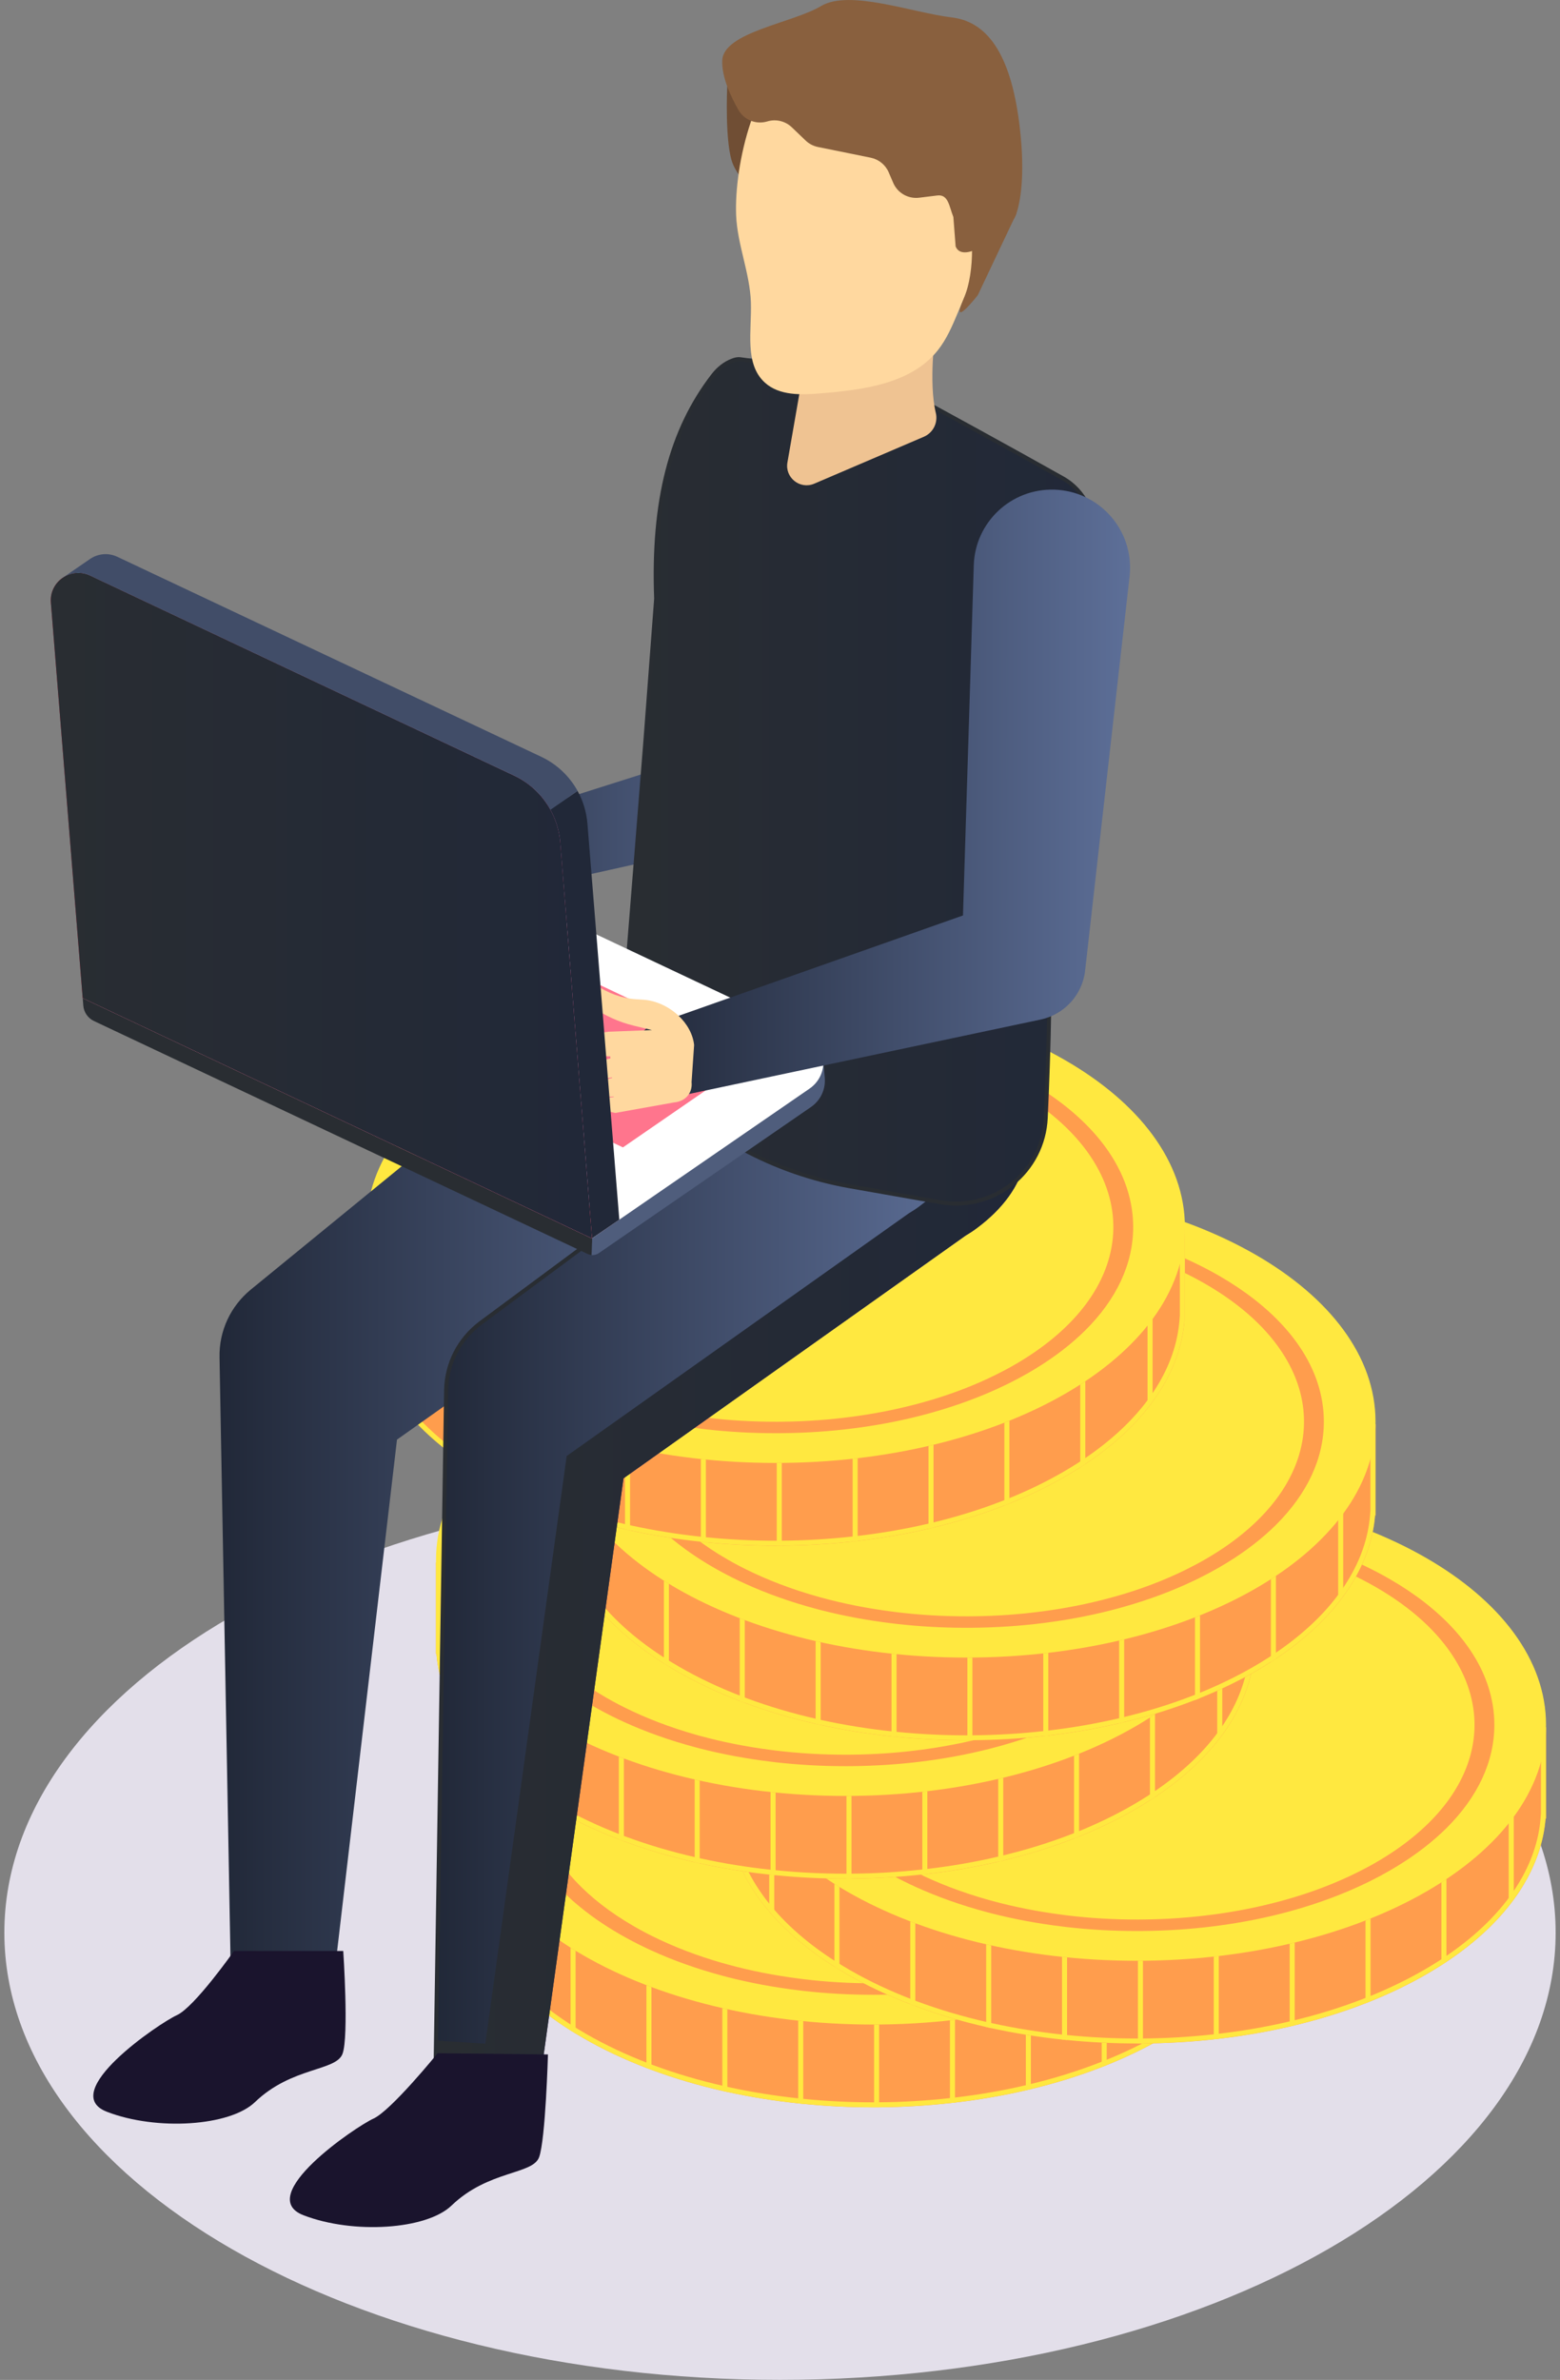 <svg width="179" height="273" viewBox="0 0 179 273" fill="none" xmlns="http://www.w3.org/2000/svg">
<rect x="0" y="0" width="179" height="273" fill="#808080" stroke="none"/>
<g clip-path="url(#clip0_2273_60204)">
<path d="M89.5 272.996C138.653 272.996 178.5 250.028 178.5 221.695C178.5 193.363 138.653 170.395 89.5 170.395C40.347 170.395 0.5 193.363 0.5 221.695C0.5 250.028 40.347 272.996 89.5 272.996Z" fill="#E3DFEA"/>
<path d="M147.125 205.458V214.659V215.934H147.076C146.862 218.587 145.97 221.229 144.404 223.763C144.223 224.06 144.027 224.356 143.828 224.65C141.934 227.405 139.227 230.017 135.7 232.366C135.511 232.494 135.32 232.618 135.124 232.742C134.563 233.103 133.979 233.456 133.373 233.806C131.37 234.959 129.232 235.985 126.992 236.891C126.8 236.966 126.608 237.042 126.416 237.117C123.826 238.128 121.104 238.97 118.288 239.646C118.096 239.695 117.904 239.74 117.712 239.785C115.066 240.398 112.344 240.864 109.581 241.187C109.389 241.21 109.197 241.236 109.005 241.251C106.32 241.548 103.599 241.706 100.877 241.729C100.685 241.729 100.493 241.732 100.301 241.732C97.579 241.736 94.857 241.608 92.169 241.338C91.977 241.323 91.785 241.3 91.593 241.281C88.834 240.992 86.112 240.552 83.465 239.973C83.273 239.932 83.081 239.891 82.889 239.846C80.077 239.207 77.352 238.402 74.758 237.436C74.566 237.365 74.37 237.293 74.182 237.218C71.629 236.241 69.209 235.106 66.957 233.806C66.649 233.629 66.347 233.448 66.05 233.268C65.854 233.152 65.662 233.031 65.474 232.915C62.044 230.75 59.33 228.344 57.342 225.796C57.139 225.54 56.951 225.289 56.766 225.029C54.673 222.12 53.502 219.038 53.25 215.937H53.197V205.462H55.987C56.228 205.075 56.488 204.688 56.766 204.308C56.951 204.049 57.143 203.793 57.342 203.541C58.073 202.602 58.901 201.685 59.831 200.79C60.964 199.696 62.244 198.637 63.675 197.626C64.695 196.9 65.79 196.197 66.957 195.524C85.295 184.955 115.032 184.955 133.377 195.524C134.544 196.197 135.64 196.9 136.656 197.626C138.083 198.637 139.363 199.696 140.5 200.79C141.802 202.046 142.913 203.354 143.831 204.692C144.008 204.947 144.178 205.207 144.34 205.466H147.129L147.125 205.458Z" fill="#FF9D4D"/>
<path d="M100.162 188.166C112.607 188.166 124.3 190.954 133.083 196.017C134.228 196.675 135.316 197.374 136.317 198.088C137.71 199.077 138.979 200.122 140.093 201.2C141.351 202.414 142.446 203.696 143.35 205.015C143.511 205.248 143.673 205.496 143.843 205.767L144.012 206.038H146.546V215.366H146.542L146.501 215.896C146.29 218.482 145.42 221.031 143.911 223.47C143.745 223.74 143.557 224.03 143.35 224.331C141.456 227.089 138.772 229.634 135.376 231.893C135.188 232.017 135 232.141 134.811 232.265C134.258 232.618 133.678 232.972 133.083 233.314C131.137 234.434 129.018 235.46 126.774 236.362C126.586 236.437 126.397 236.512 126.205 236.583C123.664 237.576 120.954 238.418 118.142 239.09C117.953 239.139 117.769 239.181 117.581 239.226C114.991 239.827 112.276 240.297 109.509 240.616C109.321 240.639 109.136 240.662 108.941 240.68C106.279 240.973 103.565 241.135 100.866 241.154C100.677 241.154 100.489 241.158 100.297 241.158H100.143C97.489 241.158 94.823 241.026 92.214 240.763C92.026 240.748 91.842 240.725 91.653 240.707C88.917 240.417 86.202 239.981 83.586 239.41C83.398 239.369 83.206 239.327 83.017 239.282C80.205 238.643 77.495 237.839 74.957 236.895L74.889 236.869C74.724 236.809 74.562 236.749 74.389 236.677C71.848 235.708 69.446 234.573 67.247 233.306C66.942 233.129 66.645 232.953 66.351 232.776C66.159 232.66 65.971 232.543 65.783 232.427C62.47 230.337 59.786 227.988 57.794 225.436C57.617 225.214 57.433 224.97 57.237 224.691C55.219 221.887 54.075 218.926 53.83 215.889L53.789 215.359H53.781V206.03H56.315L56.484 205.759C56.718 205.387 56.97 205.012 57.245 204.636C57.41 204.399 57.595 204.155 57.806 203.888C58.517 202.974 59.334 202.069 60.237 201.197C61.367 200.107 62.639 199.062 64.013 198.084C65.03 197.363 66.118 196.667 67.251 196.013C76.034 190.951 87.727 188.162 100.173 188.162L100.162 188.166ZM100.162 187.591C88.141 187.591 76.124 190.233 66.954 195.517C65.787 196.19 64.691 196.893 63.671 197.618C62.24 198.629 60.964 199.689 59.827 200.783C58.901 201.678 58.069 202.595 57.339 203.534C57.139 203.79 56.947 204.042 56.763 204.301C56.488 204.681 56.228 205.068 55.983 205.455H53.194V215.93H53.247C53.495 219.031 54.666 222.113 56.763 225.022C56.947 225.278 57.135 225.533 57.339 225.789C59.327 228.337 62.041 230.746 65.47 232.908C65.659 233.024 65.851 233.144 66.046 233.261C66.344 233.441 66.645 233.622 66.954 233.798C69.205 235.095 71.626 236.234 74.178 237.211C74.366 237.286 74.562 237.358 74.754 237.429C77.348 238.395 80.077 239.196 82.886 239.838C83.078 239.884 83.27 239.925 83.462 239.966C86.108 240.545 88.834 240.985 91.59 241.274C91.781 241.297 91.974 241.316 92.165 241.331C94.805 241.594 97.47 241.725 100.139 241.725C100.192 241.725 100.244 241.725 100.297 241.725C100.489 241.725 100.681 241.725 100.873 241.721C103.599 241.699 106.317 241.541 109.001 241.244C109.193 241.225 109.385 241.203 109.577 241.18C112.34 240.857 115.066 240.391 117.709 239.778C117.901 239.733 118.093 239.688 118.285 239.639C121.101 238.966 123.822 238.121 126.412 237.11C126.604 237.035 126.796 236.959 126.988 236.884C129.232 235.982 131.37 234.952 133.37 233.798C133.972 233.449 134.555 233.096 135.12 232.735C135.316 232.607 135.508 232.483 135.696 232.359C139.224 230.014 141.93 227.401 143.824 224.643C144.027 224.349 144.219 224.052 144.4 223.755C145.966 221.222 146.854 218.58 147.073 215.926H147.122V214.656V205.451H144.332C144.17 205.192 144.001 204.936 143.824 204.677C142.909 203.339 141.795 202.035 140.492 200.776C139.359 199.678 138.075 198.622 136.649 197.611C135.628 196.885 134.537 196.183 133.37 195.51C124.199 190.225 112.178 187.583 100.158 187.583L100.162 187.591Z" fill="#FFE840"/>
<path d="M100.161 232.238C126.099 232.238 147.125 220.119 147.125 205.169C147.125 190.219 126.099 178.1 100.161 178.1C74.224 178.1 53.197 190.219 53.197 205.169C53.197 220.119 74.224 232.238 100.161 232.238Z" fill="#FFE840"/>
<path d="M140.496 200.783C138.994 196.137 135.105 191.86 129.179 188.444C121.428 183.975 111.124 181.517 100.165 181.517C89.206 181.517 78.899 183.975 71.151 188.444C65.226 191.856 61.333 196.134 59.831 200.783C59.368 202.215 59.131 203.681 59.131 205.169C59.131 209.717 61.34 214.07 65.474 217.817C65.662 217.99 65.85 218.159 66.05 218.324C67.529 219.595 69.235 220.79 71.151 221.895C72.122 222.455 73.135 222.985 74.178 223.477C74.37 223.567 74.562 223.658 74.754 223.744C77.28 224.898 80.006 225.864 82.885 226.634C83.078 226.687 83.269 226.74 83.462 226.789C86.063 227.454 88.785 227.965 91.589 228.303C91.781 228.33 91.973 228.352 92.165 228.375C94.77 228.672 97.447 228.822 100.165 228.822H100.301C100.493 228.822 100.685 228.822 100.877 228.818C103.644 228.792 106.362 228.611 109.005 228.277C109.197 228.254 109.389 228.228 109.581 228.202C112.393 227.826 115.115 227.277 117.712 226.567C117.908 226.514 118.1 226.462 118.288 226.405C121.18 225.586 123.905 224.564 126.416 223.353C126.608 223.263 126.804 223.169 126.992 223.071C127.741 222.699 128.472 222.308 129.179 221.899C131.472 220.576 133.46 219.125 135.124 217.573C135.32 217.388 135.512 217.204 135.7 217.02C139.284 213.457 141.196 209.398 141.196 205.173C141.196 203.685 140.959 202.219 140.496 200.787V200.783ZM135.696 214.115C135.512 214.359 135.32 214.603 135.12 214.844C133.275 217.061 130.761 219.14 127.579 220.974C127.384 221.087 127.188 221.196 126.988 221.309C126.8 221.414 126.608 221.519 126.412 221.617C123.909 222.947 121.176 224.052 118.284 224.932C118.096 224.988 117.901 225.048 117.709 225.101C115.096 225.864 112.37 226.447 109.577 226.845C109.389 226.875 109.197 226.901 109.001 226.924C106.328 227.285 103.602 227.476 100.873 227.503C100.681 227.503 100.489 227.506 100.297 227.506C97.571 227.51 94.842 227.356 92.165 227.029C91.973 227.007 91.778 226.98 91.589 226.954C88.804 226.593 86.074 226.056 83.462 225.338C83.269 225.285 83.074 225.233 82.885 225.176C80.006 224.353 77.272 223.308 74.754 222.049C74.558 221.951 74.366 221.854 74.178 221.756C73.692 221.504 73.214 221.241 72.747 220.97C70.022 219.399 67.789 217.652 66.05 215.795C65.854 215.581 65.662 215.37 65.474 215.156C60.742 209.683 60.139 203.316 63.671 197.618C65.542 194.604 68.565 191.774 72.747 189.364C87.862 180.648 112.464 180.648 127.583 189.364C131.766 191.774 134.789 194.6 136.656 197.618C139.965 202.959 139.649 208.883 135.7 214.115H135.696Z" fill="#FF9D4D"/>
<path d="M101.664 201.354L106.087 203.903C105.985 203.952 105.888 204.004 105.793 204.057L103.365 205.455L99.232 203.072L100.598 202.286C101.088 202.005 101.442 201.693 101.664 201.351V201.354Z" fill="#D1975D"/>
<path d="M114.889 212.1L119.421 214.712L122.132 213.153L117.588 210.533C117.626 210.506 117.671 210.484 117.708 210.454C117.908 210.33 118.1 210.202 118.284 210.074C118.928 209.619 119.482 209.15 119.952 208.657C120.698 207.879 121.179 207.09 121.39 206.297C121.605 205.504 121.511 204.73 121.108 203.97C120.705 203.211 119.933 202.504 118.796 201.85C118.627 201.753 118.454 201.659 118.284 201.569C118.096 201.467 117.904 201.377 117.708 201.287C116.244 200.61 114.689 200.208 113.033 200.076C111.869 199.986 110.717 200.02 109.577 200.178C109.385 200.204 109.193 200.234 109.001 200.268C108.304 200.392 107.615 200.558 106.926 200.776C107.634 199.727 107.74 198.682 107.25 197.641C106.757 196.6 105.854 195.701 104.54 194.942C103.704 194.461 102.733 194.07 101.618 193.762C100.508 193.458 99.363 193.273 98.189 193.206C97.014 193.142 95.847 193.206 94.684 193.413C93.52 193.615 92.474 193.988 91.537 194.529L90.682 195.021L86.315 192.503L83.604 194.063L87.968 196.577L84.674 198.479L80.307 195.961L77.596 197.521L81.959 200.035L77.126 202.824L82.878 206.143L83.454 206.474L91.582 211.16L92.158 211.495L100.289 216.182L100.865 216.516L104.043 218.347L108.88 215.558L113.413 218.17L116.123 216.61L111.591 213.998L114.885 212.1H114.889ZM105.79 204.057C105.887 204 105.985 203.948 106.083 203.903C106.46 203.722 106.877 203.587 107.322 203.501C107.864 203.395 108.421 203.358 108.997 203.376C109.027 203.376 109.057 203.376 109.087 203.376C109.249 203.384 109.411 203.399 109.573 203.414C110.017 203.463 110.465 203.542 110.906 203.662C111.508 203.824 112.058 204.042 112.536 204.316C113.018 204.594 113.383 204.906 113.635 205.256C113.887 205.605 114.019 205.962 114.03 206.319C114.042 206.677 113.929 207.026 113.692 207.368C113.545 207.575 113.353 207.77 113.116 207.954C112.999 208.045 112.867 208.135 112.728 208.221C112.69 208.244 112.652 208.27 112.611 208.293L110.522 209.495L110.446 209.537L109.569 210.044L108.993 210.375L107.152 211.439L104.837 212.773L97.748 208.687L98.505 208.251L100.063 207.353L100.293 207.222L100.869 206.891L103.361 205.455L105.79 204.053V204.057ZM91.585 199.656L92.162 199.321L92.44 199.159L94.032 198.242C94.123 198.19 94.225 198.148 94.322 198.103C94.646 197.945 94.989 197.81 95.361 197.724C95.877 197.6 96.438 197.547 97.044 197.554C98.192 197.577 99.273 197.87 100.289 198.441C100.312 198.453 100.338 198.472 100.365 198.483C100.549 198.588 100.715 198.697 100.865 198.806C101.592 199.325 101.946 199.877 101.938 200.46C101.935 200.776 101.84 201.072 101.66 201.351C101.483 201.625 101.215 201.881 100.865 202.114C100.779 202.17 100.688 202.23 100.591 202.283L100.289 202.456L99.224 203.068L95.93 204.97L95.03 205.489L93.615 206.304L92.828 205.853L91.951 205.346L91.582 205.132L89.921 204.177L86.827 202.395L87.685 201.899L89.138 201.061L91.578 199.656H91.585Z" fill="#FF9D4D"/>
<path d="M58.566 217.486V226.973C58.363 226.717 58.175 226.466 57.99 226.206V216.716C58.175 216.971 58.367 217.231 58.566 217.483V217.486Z" fill="#FFE840"/>
<path d="M66.046 223.774V233.264C65.85 233.148 65.658 233.028 65.47 232.911V223.417C65.658 223.537 65.85 223.654 66.046 223.774Z" fill="#FFE840"/>
<path d="M74.75 227.939V237.433C74.558 237.362 74.362 237.29 74.174 237.215V227.725C74.362 227.8 74.558 227.871 74.75 227.939Z" fill="#FFE840"/>
<path d="M83.458 230.479V239.97C83.266 239.928 83.074 239.887 82.882 239.842V230.348C83.074 230.393 83.266 230.438 83.458 230.479Z" fill="#FFE840"/>
<path d="M92.165 231.843V241.334C91.973 241.319 91.781 241.296 91.589 241.277V231.787C91.781 231.81 91.973 231.828 92.165 231.843Z" fill="#FFE840"/>
<path d="M100.873 232.234V241.725C100.681 241.725 100.489 241.729 100.297 241.729V232.238C100.489 232.238 100.681 232.238 100.873 232.234Z" fill="#FFE840"/>
<path d="M109.577 231.693V241.184C109.385 241.206 109.193 241.233 109.001 241.248V231.757C109.193 231.738 109.385 231.716 109.577 231.693Z" fill="#FFE840"/>
<path d="M118.284 230.152V239.643C118.092 239.692 117.9 239.737 117.708 239.782V230.288C117.9 230.243 118.092 230.197 118.284 230.152Z" fill="#FFE840"/>
<path d="M126.988 227.397V236.888C126.796 236.963 126.604 237.038 126.412 237.113V227.619C126.604 227.548 126.796 227.473 126.988 227.397Z" fill="#FFE840"/>
<path d="M135.696 222.872V232.362C135.508 232.49 135.316 232.614 135.12 232.738V223.244C135.316 223.12 135.508 222.996 135.696 222.868V222.872Z" fill="#FFE840"/>
<path d="M143.417 215.224V224.714C143.236 225.011 143.041 225.308 142.837 225.601V216.111C143.041 215.817 143.233 215.521 143.417 215.224Z" fill="#FFE840"/>
<path d="M177.397 198.141V207.342V208.616H177.348C177.133 211.27 176.241 213.912 174.675 216.445C174.494 216.742 174.299 217.039 174.099 217.332C172.205 220.087 169.499 222.699 165.971 225.049C165.783 225.176 165.591 225.3 165.395 225.424C164.834 225.785 164.251 226.138 163.645 226.488C161.642 227.642 159.504 228.668 157.264 229.574C157.072 229.649 156.88 229.724 156.688 229.799C154.098 230.81 151.376 231.652 148.56 232.329C148.368 232.378 148.176 232.423 147.984 232.468C145.337 233.081 142.615 233.547 139.852 233.87C139.66 233.892 139.468 233.919 139.276 233.934C136.592 234.231 133.87 234.389 131.148 234.411C130.956 234.411 130.764 234.415 130.572 234.415C127.85 234.419 125.129 234.291 122.441 234.02C122.249 234.005 122.057 233.983 121.865 233.964C119.105 233.674 116.383 233.235 113.737 232.656C113.545 232.615 113.353 232.573 113.161 232.528C110.349 231.889 107.623 231.085 105.029 230.119C104.837 230.047 104.641 229.976 104.453 229.901C101.901 228.924 99.48 227.789 97.229 226.488C96.92 226.311 96.619 226.131 96.322 225.951C96.126 225.834 95.934 225.714 95.746 225.597C92.316 223.432 89.602 221.027 87.614 218.479C87.411 218.223 87.222 217.971 87.038 217.712C84.945 214.803 83.774 211.721 83.522 208.62H83.469V198.145H86.259C86.499 197.758 86.759 197.37 87.038 196.991C87.222 196.731 87.414 196.476 87.614 196.224C88.344 195.284 89.172 194.367 90.102 193.473C91.236 192.379 92.515 191.319 93.946 190.308C94.966 189.583 96.062 188.88 97.229 188.207C115.566 177.634 145.303 177.634 163.648 188.207C164.815 188.88 165.911 189.583 166.927 190.308C168.354 191.319 169.634 192.375 170.771 193.473C172.074 194.728 173.184 196.036 174.103 197.374C174.28 197.63 174.449 197.889 174.611 198.148H177.401L177.397 198.141Z" fill="#FF9D4D"/>
<path d="M130.433 180.847C142.879 180.847 154.572 183.636 163.355 188.699C164.499 189.357 165.587 190.056 166.589 190.77C167.982 191.758 169.25 192.803 170.365 193.882C171.622 195.096 172.718 196.378 173.621 197.697C173.783 197.93 173.945 198.178 174.114 198.449L174.284 198.719H176.817V208.048H176.813L176.772 208.578C176.561 211.164 175.692 213.712 174.182 216.151C174.016 216.422 173.828 216.712 173.621 217.012C171.727 219.771 169.043 222.316 165.648 224.574C165.459 224.698 165.271 224.823 165.083 224.947C164.529 225.3 163.95 225.653 163.355 225.995C161.409 227.115 159.289 228.141 157.045 229.043C156.857 229.119 156.669 229.194 156.477 229.265C153.936 230.257 151.225 231.099 148.413 231.772C148.225 231.821 148.04 231.862 147.852 231.907C145.262 232.509 142.548 232.979 139.781 233.298C139.592 233.321 139.408 233.343 139.212 233.362C136.551 233.655 133.836 233.817 131.137 233.836C130.949 233.836 130.761 233.839 130.569 233.839H130.414C127.76 233.839 125.095 233.708 122.486 233.445C122.298 233.43 122.113 233.407 121.925 233.388C119.188 233.099 116.474 232.663 113.857 232.092C113.669 232.05 113.477 232.009 113.289 231.964C110.477 231.325 107.766 230.52 105.229 229.577L105.161 229.551C104.995 229.491 104.833 229.431 104.66 229.359C102.119 228.389 99.717 227.254 97.519 225.988C97.214 225.811 96.916 225.634 96.623 225.458C96.431 225.341 96.243 225.225 96.054 225.108C92.741 223.018 90.057 220.669 88.066 218.117C87.889 217.895 87.704 217.651 87.509 217.373C85.491 214.569 84.346 211.607 84.102 208.57L84.06 208.04H84.053V198.712H86.586L86.756 198.441C86.989 198.069 87.241 197.693 87.516 197.317C87.682 197.08 87.866 196.836 88.077 196.569C88.788 195.656 89.606 194.75 90.509 193.878C91.638 192.788 92.911 191.743 94.285 190.766C95.301 190.044 96.389 189.349 97.522 188.695C106.305 183.632 117.998 180.843 130.444 180.843L130.433 180.847ZM130.433 180.272C118.413 180.272 106.396 182.914 97.225 188.199C96.058 188.872 94.963 189.575 93.942 190.3C92.512 191.311 91.236 192.371 90.099 193.465C89.172 194.359 88.341 195.276 87.61 196.216C87.411 196.472 87.219 196.723 87.034 196.983C86.759 197.362 86.5 197.75 86.255 198.137H83.465V208.612H83.518C83.766 211.713 84.937 214.795 87.034 217.704C87.219 217.959 87.407 218.215 87.61 218.471C89.598 221.019 92.312 223.428 95.742 225.589C95.93 225.706 96.122 225.826 96.318 225.943C96.615 226.123 96.916 226.303 97.225 226.48C99.476 227.777 101.897 228.916 104.449 229.893C104.638 229.968 104.833 230.039 105.025 230.111C107.619 231.077 110.349 231.877 113.157 232.52C113.349 232.565 113.541 232.606 113.733 232.648C116.38 233.227 119.105 233.666 121.861 233.956C122.053 233.978 122.245 233.997 122.437 234.012C125.076 234.275 127.741 234.407 130.41 234.407C130.463 234.407 130.516 234.407 130.569 234.407C130.761 234.407 130.953 234.407 131.145 234.403C133.87 234.381 136.588 234.223 139.272 233.926C139.464 233.907 139.656 233.884 139.848 233.862C142.612 233.539 145.337 233.073 147.98 232.46C148.172 232.415 148.364 232.37 148.556 232.321C151.372 231.648 154.094 230.802 156.684 229.791C156.876 229.716 157.068 229.641 157.26 229.566C159.504 228.664 161.642 227.634 163.641 226.48C164.243 226.13 164.827 225.777 165.392 225.416C165.587 225.292 165.779 225.165 165.968 225.04C169.495 222.695 172.202 220.083 174.095 217.324C174.299 217.031 174.491 216.734 174.671 216.437C176.238 213.904 177.126 211.262 177.344 208.608H177.393V207.338V198.133H174.604C174.442 197.874 174.272 197.618 174.095 197.359C173.181 196.021 172.066 194.716 170.764 193.457C169.631 192.36 168.347 191.304 166.92 190.293C165.9 189.567 164.808 188.864 163.641 188.191C154.47 182.907 142.45 180.265 130.429 180.265L130.433 180.272Z" fill="#FFE840"/>
<path d="M130.433 224.921C156.37 224.921 177.397 212.801 177.397 197.851C177.397 182.902 156.37 170.782 130.433 170.782C104.495 170.782 83.469 182.902 83.469 197.851C83.469 212.801 104.495 224.921 130.433 224.921Z" fill="#FFE840"/>
<path d="M170.767 193.469C169.265 188.823 165.376 184.546 159.451 181.129C151.699 176.66 141.396 174.202 130.437 174.202C119.478 174.202 109.17 176.66 101.423 181.129C95.497 184.542 91.604 188.819 90.102 193.469C89.639 194.901 89.402 196.366 89.402 197.855C89.402 202.403 91.612 206.755 95.746 210.502C95.934 210.675 96.122 210.844 96.322 211.01C97.801 212.28 99.506 213.475 101.423 214.58C102.394 215.14 103.407 215.67 104.449 216.163C104.641 216.253 104.833 216.343 105.025 216.43C107.551 217.584 110.277 218.55 113.157 219.32C113.349 219.373 113.541 219.425 113.733 219.474C116.334 220.139 119.056 220.651 121.861 220.989C122.053 221.015 122.245 221.038 122.437 221.06C125.042 221.357 127.719 221.508 130.437 221.508H130.572C130.764 221.508 130.956 221.508 131.148 221.504C133.915 221.477 136.633 221.297 139.276 220.963C139.468 220.94 139.66 220.914 139.852 220.887C142.664 220.511 145.386 219.963 147.984 219.252C148.18 219.2 148.372 219.147 148.56 219.091C151.447 218.271 154.177 217.249 156.688 216.039C156.88 215.949 157.075 215.855 157.264 215.757C158.013 215.385 158.743 214.994 159.451 214.584C161.744 213.261 163.731 211.81 165.395 210.258C165.591 210.074 165.783 209.89 165.971 209.706C169.555 206.142 171.468 202.083 171.468 197.859C171.468 196.37 171.23 194.904 170.767 193.472V193.469ZM165.967 206.8C165.783 207.045 165.591 207.289 165.391 207.529C163.547 209.747 161.032 211.825 157.851 213.66C157.655 213.772 157.459 213.881 157.26 213.994C157.072 214.099 156.88 214.205 156.684 214.302C154.18 215.633 151.447 216.738 148.556 217.617C148.368 217.674 148.172 217.734 147.98 217.787C145.367 218.55 142.642 219.132 139.848 219.531C139.66 219.561 139.468 219.587 139.272 219.609C136.599 219.97 133.874 220.162 131.144 220.188C130.952 220.188 130.761 220.192 130.569 220.192C127.843 220.196 125.114 220.042 122.437 219.715C122.245 219.692 122.049 219.666 121.861 219.639C119.075 219.279 116.346 218.741 113.733 218.023C113.541 217.971 113.345 217.918 113.157 217.862C110.277 217.039 107.544 215.994 105.025 214.735C104.83 214.637 104.638 214.539 104.449 214.441C103.964 214.19 103.486 213.926 103.019 213.656C100.293 212.085 98.061 210.337 96.322 208.48C96.126 208.266 95.934 208.056 95.746 207.841C91.013 202.369 90.411 196.002 93.942 190.304C95.813 187.289 98.836 184.459 103.019 182.05C118.134 173.334 142.736 173.334 157.855 182.05C162.037 184.459 165.06 187.286 166.927 190.304C170.237 195.645 169.92 201.568 165.971 206.8H165.967Z" fill="#FF9D4D"/>
<path d="M131.939 194.036L136.362 196.584C136.261 196.633 136.163 196.686 136.069 196.738L133.64 198.137L129.507 195.754L130.873 194.968C131.363 194.686 131.717 194.374 131.939 194.032V194.036Z" fill="#D1975D"/>
<path d="M88.838 210.168V219.655C88.634 219.399 88.446 219.147 88.261 218.888V209.397C88.446 209.653 88.638 209.912 88.838 210.164V210.168Z" fill="#FFE840"/>
<path d="M96.322 216.456V225.946C96.126 225.83 95.934 225.709 95.746 225.593V216.099C95.934 216.219 96.126 216.335 96.322 216.456Z" fill="#FFE840"/>
<path d="M105.025 220.62V230.115C104.833 230.043 104.638 229.972 104.449 229.897V220.406C104.638 220.481 104.833 220.553 105.025 220.62Z" fill="#FFE840"/>
<path d="M113.733 223.162V232.652C113.541 232.611 113.349 232.57 113.157 232.524V223.03C113.349 223.075 113.541 223.12 113.733 223.162Z" fill="#FFE840"/>
<path d="M122.437 224.526V234.017C122.245 234.001 122.053 233.979 121.861 233.96V224.47C122.053 224.492 122.245 224.511 122.437 224.526Z" fill="#FFE840"/>
<path d="M131.145 224.917V234.407C130.953 234.407 130.761 234.411 130.569 234.411V224.921C130.761 224.921 130.953 224.921 131.145 224.917Z" fill="#FFE840"/>
<path d="M139.848 224.375V233.865C139.656 233.888 139.464 233.914 139.272 233.929V224.439C139.464 224.42 139.656 224.398 139.848 224.375Z" fill="#FFE840"/>
<path d="M148.556 222.834V232.324C148.364 232.373 148.172 232.418 147.98 232.463V222.969C148.172 222.924 148.364 222.879 148.556 222.834Z" fill="#FFE840"/>
<path d="M157.26 220.079V229.569C157.068 229.645 156.876 229.72 156.684 229.795V220.301C156.876 220.229 157.068 220.154 157.26 220.079Z" fill="#FFE840"/>
<path d="M165.968 215.554V225.044C165.779 225.172 165.587 225.296 165.392 225.42V215.926C165.587 215.802 165.779 215.678 165.968 215.55V215.554Z" fill="#FFE840"/>
<path d="M173.693 207.905V217.396C173.512 217.693 173.316 217.99 173.113 218.283V208.792C173.316 208.499 173.508 208.202 173.693 207.905Z" fill="#FFE840"/>
<path d="M143.956 179.235V188.436V189.71H143.907C143.692 192.363 142.8 195.006 141.234 197.539C141.053 197.836 140.857 198.133 140.658 198.426C138.764 201.181 136.057 203.793 132.53 206.142C132.342 206.27 132.15 206.394 131.954 206.518C131.393 206.879 130.809 207.232 130.203 207.582C128.2 208.736 126.062 209.762 123.822 210.668C123.63 210.743 123.438 210.818 123.246 210.893C120.656 211.904 117.934 212.746 115.118 213.423C114.926 213.471 114.734 213.517 114.542 213.562C111.896 214.174 109.174 214.64 106.411 214.964C106.219 214.986 106.027 215.012 105.835 215.028C103.151 215.324 100.429 215.482 97.707 215.505C97.515 215.505 97.323 215.509 97.131 215.509C94.409 215.512 91.687 215.385 88.999 215.114C88.807 215.099 88.615 215.076 88.423 215.058C85.664 214.768 82.942 214.328 80.295 213.75C80.103 213.708 79.911 213.667 79.719 213.622C76.907 212.983 74.182 212.179 71.588 211.213C71.396 211.141 71.2 211.07 71.012 210.995C68.459 210.017 66.039 208.882 63.787 207.582C63.479 207.405 63.178 207.225 62.88 207.044C62.684 206.928 62.492 206.808 62.304 206.691C58.874 204.526 56.16 202.121 54.172 199.572C53.969 199.317 53.781 199.065 53.596 198.806C51.503 195.896 50.333 192.814 50.08 189.714H50.028V179.238H52.817C53.058 178.851 53.318 178.464 53.596 178.085C53.781 177.825 53.973 177.57 54.172 177.318C54.903 176.378 55.731 175.461 56.661 174.566C57.794 173.473 59.074 172.413 60.505 171.402C61.525 170.676 62.62 169.974 63.787 169.301C82.125 158.728 111.862 158.728 130.207 169.301C131.374 169.974 132.47 170.676 133.486 171.402C134.913 172.413 136.193 173.473 137.33 174.566C138.632 175.822 139.743 177.13 140.661 178.468C140.838 178.723 141.008 178.983 141.17 179.242H143.959L143.956 179.235Z" fill="#FF9D4D"/>
<path d="M96.992 161.942C109.438 161.942 121.131 164.731 129.913 169.794C131.058 170.451 132.146 171.15 133.147 171.865C134.54 172.853 135.809 173.898 136.923 174.977C138.181 176.191 139.276 177.472 140.18 178.792C140.342 179.025 140.503 179.273 140.673 179.543L140.842 179.814H143.376V189.143H143.372L143.331 189.673C143.12 192.259 142.25 194.807 140.741 197.246C140.575 197.517 140.387 197.806 140.18 198.107C138.286 200.866 135.602 203.41 132.206 205.669C132.018 205.793 131.83 205.917 131.641 206.041C131.088 206.395 130.508 206.748 129.913 207.09C127.967 208.21 125.848 209.236 123.604 210.138C123.416 210.213 123.227 210.288 123.035 210.36C120.494 211.352 117.784 212.194 114.972 212.867C114.783 212.916 114.599 212.957 114.411 213.002C111.821 213.604 109.106 214.073 106.339 214.393C106.151 214.415 105.967 214.438 105.771 214.457C103.109 214.75 100.395 214.911 97.696 214.93C97.507 214.93 97.319 214.934 97.127 214.934H96.973C94.319 214.934 91.653 214.802 89.044 214.539C88.856 214.524 88.672 214.502 88.484 214.483C85.747 214.194 83.032 213.758 80.416 213.186C80.228 213.145 80.036 213.104 79.847 213.059C77.035 212.42 74.325 211.615 71.787 210.672L71.72 210.646C71.554 210.585 71.392 210.525 71.219 210.454C68.678 209.484 66.276 208.349 64.077 207.082C63.772 206.906 63.475 206.729 63.181 206.552C62.989 206.436 62.801 206.319 62.613 206.203C59.3 204.113 56.616 201.764 54.624 199.212C54.447 198.99 54.263 198.746 54.067 198.468C52.049 195.664 50.905 192.702 50.66 189.665L50.619 189.135H50.611V179.806H53.145L53.314 179.536C53.548 179.164 53.8 178.788 54.075 178.412C54.24 178.175 54.425 177.931 54.636 177.664C55.347 176.751 56.164 175.845 57.068 174.973C58.197 173.883 59.469 172.838 60.843 171.861C61.86 171.139 62.948 170.444 64.081 169.79C72.864 164.727 84.557 161.938 97.003 161.938L96.992 161.942ZM96.992 161.367C84.971 161.367 72.954 164.009 63.784 169.294C62.617 169.967 61.521 170.669 60.501 171.395C59.07 172.406 57.794 173.466 56.657 174.559C55.731 175.454 54.899 176.371 54.169 177.311C53.969 177.566 53.777 177.818 53.593 178.077C53.318 178.457 53.058 178.844 52.813 179.231H50.024V189.707H50.077C50.325 192.807 51.496 195.889 53.593 198.798C53.777 199.054 53.965 199.31 54.169 199.565C56.157 202.114 58.871 204.523 62.3 206.684C62.489 206.8 62.681 206.921 62.876 207.037C63.174 207.218 63.475 207.398 63.784 207.575C66.035 208.871 68.456 210.01 71.008 210.988C71.196 211.063 71.392 211.134 71.584 211.206C74.178 212.171 76.907 212.972 79.716 213.615C79.908 213.66 80.1 213.701 80.292 213.743C82.938 214.321 85.664 214.761 88.419 215.051C88.612 215.073 88.803 215.092 88.996 215.107C91.635 215.37 94.3 215.502 96.969 215.502C97.022 215.502 97.075 215.502 97.127 215.502C97.319 215.502 97.511 215.502 97.703 215.498C100.429 215.475 103.147 215.317 105.831 215.02C106.023 215.002 106.215 214.979 106.407 214.957C109.17 214.633 111.896 214.167 114.539 213.555C114.731 213.51 114.923 213.464 115.115 213.416C117.931 212.743 120.652 211.897 123.243 210.886C123.435 210.811 123.627 210.736 123.819 210.661C126.062 209.758 128.201 208.729 130.2 207.575C130.802 207.225 131.385 206.872 131.95 206.511C132.146 206.387 132.338 206.259 132.526 206.135C136.054 203.79 138.76 201.178 140.654 198.419C140.857 198.126 141.049 197.829 141.23 197.532C142.796 194.999 143.685 192.356 143.903 189.703H143.952V188.432V179.228H141.162C141 178.968 140.831 178.713 140.654 178.453C139.739 177.115 138.625 175.811 137.322 174.552C136.189 173.454 134.905 172.398 133.479 171.387C132.458 170.662 131.367 169.959 130.2 169.286C121.029 164.002 109.008 161.359 96.988 161.359L96.992 161.367Z" fill="#FFE840"/>
<path d="M96.992 206.014C122.929 206.014 143.956 193.895 143.956 178.945C143.956 163.995 122.929 151.876 96.992 151.876C71.054 151.876 50.028 163.995 50.028 178.945C50.028 193.895 71.054 206.014 96.992 206.014Z" fill="#FFE840"/>
<path d="M137.326 174.559C135.824 169.914 131.935 165.637 126.009 162.22C118.258 157.751 107.954 155.293 96.995 155.293C86.037 155.293 75.729 157.751 67.981 162.22C62.056 165.633 58.163 169.91 56.661 174.559C56.198 175.991 55.961 177.457 55.961 178.946C55.961 183.494 58.17 187.846 62.304 191.593C62.492 191.766 62.681 191.935 62.88 192.101C64.36 193.371 66.065 194.566 67.981 195.671C68.953 196.231 69.965 196.761 71.008 197.254C71.2 197.344 71.392 197.434 71.584 197.521C74.11 198.674 76.836 199.64 79.716 200.411C79.908 200.463 80.1 200.516 80.292 200.565C82.893 201.23 85.615 201.741 88.419 202.08C88.612 202.106 88.803 202.129 88.996 202.151C91.601 202.448 94.277 202.598 96.995 202.598H97.131C97.323 202.598 97.515 202.598 97.707 202.595C100.474 202.568 103.192 202.388 105.835 202.053C106.027 202.031 106.219 202.004 106.411 201.978C109.223 201.602 111.945 201.054 114.542 200.343C114.738 200.291 114.93 200.238 115.118 200.182C118.006 199.362 120.735 198.34 123.246 197.13C123.438 197.039 123.634 196.945 123.822 196.848C124.571 196.476 125.302 196.085 126.009 195.675C128.302 194.352 130.29 192.901 131.954 191.349C132.15 191.165 132.342 190.981 132.53 190.796C136.114 187.233 138.026 183.174 138.026 178.949C138.026 177.461 137.789 175.995 137.326 174.563V174.559ZM132.526 187.891C132.342 188.135 132.15 188.38 131.95 188.62C130.105 190.838 127.591 192.916 124.409 194.75C124.214 194.863 124.018 194.972 123.818 195.085C123.63 195.19 123.438 195.295 123.242 195.393C120.739 196.724 118.006 197.829 115.115 198.708C114.926 198.765 114.731 198.825 114.539 198.877C111.926 199.64 109.2 200.223 106.407 200.621C106.219 200.651 106.027 200.678 105.831 200.7C103.158 201.061 100.432 201.253 97.703 201.279C97.511 201.279 97.319 201.283 97.127 201.283C94.401 201.287 91.672 201.132 88.996 200.805C88.803 200.783 88.608 200.757 88.419 200.73C85.634 200.369 82.904 199.832 80.292 199.114C80.1 199.062 79.904 199.009 79.716 198.953C76.836 198.129 74.103 197.085 71.584 195.825C71.388 195.728 71.196 195.63 71.008 195.532C70.522 195.28 70.044 195.017 69.577 194.747C66.852 193.176 64.619 191.428 62.88 189.571C62.684 189.357 62.492 189.146 62.304 188.932C57.572 183.46 56.97 177.093 60.501 171.395C62.372 168.38 65.395 165.55 69.577 163.141C84.692 154.425 109.294 154.425 124.413 163.141C128.596 165.55 131.619 168.377 133.486 171.395C136.795 176.736 136.479 182.659 132.53 187.891H132.526Z" fill="#FF9D4D"/>
<path d="M98.494 175.131L102.917 177.679C102.816 177.728 102.718 177.781 102.624 177.833L100.195 179.231L96.062 176.848L97.428 176.063C97.918 175.781 98.272 175.469 98.494 175.127V175.131Z" fill="#D1975D"/>
<path d="M111.719 185.876L116.252 188.489L118.962 186.929L114.418 184.309C114.456 184.283 114.501 184.26 114.539 184.23C114.738 184.106 114.93 183.978 115.115 183.851C115.758 183.396 116.312 182.926 116.782 182.434C117.528 181.656 118.01 180.866 118.221 180.073C118.435 179.28 118.341 178.506 117.938 177.747C117.535 176.987 116.764 176.281 115.627 175.627C115.457 175.529 115.284 175.435 115.115 175.345C114.926 175.247 114.734 175.153 114.539 175.063C113.074 174.387 111.519 173.984 109.863 173.853C108.7 173.763 107.548 173.796 106.407 173.954C106.215 173.981 106.023 174.011 105.831 174.045C105.135 174.169 104.446 174.334 103.757 174.552C104.465 173.503 104.57 172.458 104.081 171.417C103.587 170.376 102.684 169.478 101.37 168.719C100.534 168.238 99.563 167.847 98.449 167.538C97.338 167.234 96.194 167.05 95.019 166.982C93.844 166.918 92.677 166.982 91.514 167.189C90.351 167.392 89.304 167.764 88.367 168.305L87.512 168.798L83.145 166.279L80.435 167.839L84.798 170.354L81.504 172.255L77.137 169.737L74.426 171.297L78.79 173.811L73.956 176.6L79.708 179.919L80.284 180.25L88.412 184.937L88.988 185.271L97.12 189.958L97.696 190.293L100.873 192.123L105.711 189.334L110.243 191.947L112.954 190.387L108.421 187.775L111.715 185.876H111.719ZM102.62 177.833C102.718 177.777 102.816 177.724 102.913 177.679C103.29 177.499 103.708 177.363 104.152 177.277C104.694 177.172 105.251 177.134 105.827 177.153C105.857 177.153 105.888 177.153 105.918 177.153C106.08 177.16 106.241 177.175 106.403 177.19C106.848 177.239 107.296 177.318 107.736 177.438C108.338 177.6 108.888 177.818 109.366 178.092C109.848 178.371 110.213 178.683 110.465 179.032C110.718 179.382 110.849 179.739 110.861 180.096C110.872 180.453 110.759 180.802 110.522 181.144C110.375 181.351 110.183 181.547 109.946 181.731C109.829 181.821 109.697 181.911 109.558 181.998C109.52 182.02 109.483 182.047 109.441 182.069L107.352 183.272L107.277 183.313L106.4 183.821L105.824 184.151L103.983 185.215L101.667 186.549L94.579 182.464L95.335 182.028L96.894 181.129L97.123 180.998L97.699 180.667L100.192 179.231L102.62 177.829V177.833ZM88.416 173.432L88.992 173.097L89.27 172.936L90.863 172.019C90.953 171.966 91.055 171.925 91.153 171.88C91.477 171.722 91.819 171.586 92.192 171.5C92.707 171.376 93.268 171.323 93.875 171.331C95.023 171.353 96.103 171.647 97.12 172.218C97.142 172.229 97.169 172.248 97.195 172.259C97.379 172.364 97.545 172.473 97.696 172.582C98.422 173.101 98.776 173.654 98.769 174.236C98.765 174.552 98.671 174.849 98.49 175.127C98.313 175.401 98.046 175.657 97.696 175.89C97.609 175.946 97.519 176.006 97.421 176.059L97.12 176.232L96.054 176.845L92.76 178.746L91.861 179.265L90.445 180.081L89.658 179.63L88.781 179.122L88.412 178.908L86.752 177.953L83.657 176.172L84.516 175.676L85.969 174.838L88.408 173.432H88.416Z" fill="#FF9D4D"/>
<path d="M55.396 191.263V200.749C55.193 200.494 55.005 200.242 54.82 199.983V190.492C55.005 190.748 55.197 191.007 55.396 191.259V191.263Z" fill="#FFE840"/>
<path d="M62.877 197.55V207.041C62.681 206.924 62.489 206.804 62.3 206.687V197.193C62.489 197.314 62.681 197.43 62.877 197.55Z" fill="#FFE840"/>
<path d="M71.584 201.715V211.209C71.392 211.138 71.196 211.067 71.008 210.991V201.501C71.196 201.576 71.392 201.648 71.584 201.715Z" fill="#FFE840"/>
<path d="M80.288 204.256V213.746C80.096 213.705 79.904 213.663 79.712 213.618V204.124C79.904 204.169 80.096 204.214 80.288 204.256Z" fill="#FFE840"/>
<path d="M88.995 205.62V215.11C88.803 215.095 88.611 215.073 88.419 215.054V205.563C88.611 205.586 88.803 205.605 88.995 205.62Z" fill="#FFE840"/>
<path d="M97.703 206.011V215.501C97.511 215.501 97.319 215.505 97.127 215.505V206.015C97.319 206.015 97.511 206.015 97.703 206.011Z" fill="#FFE840"/>
<path d="M106.407 205.47V214.96C106.215 214.983 106.023 215.009 105.831 215.024V205.534C106.023 205.515 106.215 205.492 106.407 205.47Z" fill="#FFE840"/>
<path d="M115.115 203.929V213.419C114.923 213.468 114.731 213.513 114.539 213.558V204.064C114.731 204.019 114.923 203.974 115.115 203.929Z" fill="#FFE840"/>
<path d="M123.818 201.174V210.664C123.626 210.739 123.434 210.815 123.242 210.89V201.396C123.434 201.324 123.626 201.249 123.818 201.174Z" fill="#FFE840"/>
<path d="M132.526 196.648V206.139C132.338 206.266 132.146 206.391 131.95 206.515V197.02C132.146 196.896 132.338 196.772 132.526 196.645V196.648Z" fill="#FFE840"/>
<path d="M140.247 189V198.49C140.067 198.787 139.871 199.084 139.668 199.377V189.887C139.871 189.594 140.063 189.297 140.247 189Z" fill="#FFE840"/>
<path d="M157.832 163.363V172.564V173.838H157.783C157.568 176.491 156.676 179.134 155.11 181.667C154.929 181.964 154.734 182.261 154.534 182.554C152.641 185.309 149.934 187.921 146.406 190.27C146.218 190.398 146.026 190.522 145.83 190.646C145.269 191.007 144.686 191.36 144.08 191.71C142.077 192.864 139.939 193.893 137.699 194.792C137.507 194.867 137.315 194.942 137.123 195.017C134.533 196.028 131.811 196.87 128.995 197.547C128.803 197.596 128.611 197.641 128.419 197.686C125.772 198.298 123.05 198.765 120.287 199.088C120.095 199.11 119.903 199.137 119.711 199.152C117.027 199.449 114.305 199.606 111.583 199.629C111.391 199.629 111.199 199.633 111.007 199.633C108.285 199.637 105.564 199.509 102.876 199.238C102.684 199.223 102.492 199.201 102.3 199.182C99.54 198.892 96.818 198.453 94.172 197.874C93.98 197.832 93.788 197.791 93.596 197.746C90.784 197.107 88.058 196.303 85.464 195.34C85.272 195.269 85.076 195.198 84.888 195.122C82.336 194.145 79.915 193.01 77.664 191.71C77.355 191.533 77.054 191.353 76.757 191.172C76.561 191.056 76.369 190.935 76.181 190.819C72.751 188.654 70.037 186.249 68.049 183.7C67.846 183.445 67.657 183.193 67.473 182.933C65.38 180.024 64.209 176.942 63.957 173.841H63.904V163.366H66.694C66.935 162.979 67.194 162.592 67.473 162.212C67.657 161.953 67.849 161.698 68.049 161.446C68.779 160.506 69.608 159.589 70.537 158.694C71.671 157.601 72.951 156.541 74.381 155.53C75.401 154.804 76.497 154.101 77.664 153.429C96.001 142.856 125.738 142.856 144.083 153.429C145.251 154.101 146.346 154.804 147.362 155.53C148.789 156.541 150.069 157.601 151.206 158.694C152.509 159.95 153.619 161.258 154.538 162.596C154.715 162.851 154.884 163.111 155.046 163.37H157.836L157.832 163.363Z" fill="#FF9D4D"/>
<path d="M110.868 146.069C123.314 146.069 135.007 148.858 143.79 153.921C144.934 154.578 146.022 155.277 147.024 155.992C148.417 156.98 149.685 158.025 150.8 159.104C152.057 160.318 153.153 161.599 154.056 162.919C154.218 163.152 154.38 163.4 154.549 163.67L154.719 163.941H157.252V173.27H157.249L157.207 173.8C156.996 176.386 156.127 178.934 154.617 181.373C154.451 181.644 154.263 181.933 154.056 182.234C152.163 184.993 149.478 187.537 146.083 189.796C145.894 189.92 145.706 190.044 145.518 190.168C144.965 190.522 144.385 190.875 143.79 191.217C141.844 192.337 139.724 193.363 137.48 194.265C137.292 194.34 137.104 194.415 136.912 194.487C134.371 195.479 131.66 196.321 128.848 196.994C128.66 197.043 128.475 197.084 128.287 197.129C125.697 197.73 122.983 198.2 120.216 198.52C120.027 198.542 119.843 198.565 119.647 198.584C116.986 198.877 114.271 199.038 111.572 199.057C111.384 199.057 111.196 199.061 111.004 199.061H110.849C108.195 199.061 105.53 198.929 102.921 198.666C102.736 198.651 102.548 198.633 102.36 198.61C99.623 198.321 96.909 197.885 94.292 197.313C94.104 197.272 93.912 197.231 93.724 197.185C90.912 196.547 88.201 195.742 85.664 194.799L85.596 194.772C85.43 194.712 85.269 194.652 85.095 194.581C82.554 193.611 80.152 192.476 77.954 191.209C77.649 191.033 77.352 190.856 77.058 190.676C76.866 190.559 76.678 190.443 76.489 190.326C73.177 188.236 70.492 185.887 68.501 183.335C68.324 183.113 68.139 182.869 67.944 182.591C65.926 179.787 64.781 176.825 64.537 173.788L64.495 173.258H64.488V163.93H67.021L67.191 163.659C67.424 163.287 67.676 162.911 67.947 162.535C68.113 162.298 68.297 162.054 68.508 161.787C69.22 160.874 70.037 159.968 70.94 159.096C72.07 158.006 73.342 156.961 74.716 155.984C75.733 155.262 76.821 154.567 77.954 153.913C86.737 148.85 98.43 146.061 110.876 146.061L110.868 146.069ZM110.868 145.494C98.848 145.494 86.831 148.136 77.66 153.421C76.493 154.093 75.398 154.796 74.377 155.522C72.947 156.533 71.671 157.593 70.534 158.686C69.608 159.581 68.776 160.498 68.045 161.438C67.846 161.693 67.654 161.945 67.469 162.204C67.195 162.584 66.935 162.971 66.69 163.358H63.9V173.833H63.953C64.202 176.934 65.372 180.016 67.469 182.925C67.654 183.181 67.842 183.437 68.045 183.692C70.033 186.241 72.747 188.65 76.177 190.811C76.365 190.927 76.557 191.048 76.753 191.164C77.05 191.345 77.352 191.525 77.66 191.702C79.911 192.998 82.332 194.137 84.885 195.114C85.073 195.19 85.269 195.261 85.46 195.332C88.054 196.298 90.784 197.099 93.592 197.738C93.784 197.783 93.976 197.824 94.168 197.866C96.815 198.445 99.54 198.884 102.296 199.174C102.488 199.196 102.68 199.215 102.872 199.23C105.511 199.493 108.176 199.625 110.846 199.625C110.898 199.625 110.951 199.625 111.004 199.625C111.196 199.625 111.388 199.625 111.58 199.621C114.305 199.598 117.023 199.441 119.708 199.144C119.899 199.125 120.091 199.102 120.283 199.08C123.047 198.757 125.772 198.29 128.415 197.678C128.607 197.633 128.799 197.588 128.991 197.539C131.807 196.866 134.529 196.02 137.119 195.009C137.311 194.934 137.503 194.859 137.695 194.784C139.939 193.882 142.077 192.852 144.076 191.702C144.678 191.352 145.262 190.999 145.827 190.638C146.022 190.514 146.214 190.386 146.403 190.262C149.93 187.917 152.637 185.305 154.53 182.546C154.734 182.253 154.926 181.956 155.106 181.659C156.673 179.126 157.561 176.483 157.779 173.83H157.828V172.559V163.355H155.039C154.877 163.095 154.707 162.84 154.53 162.58C153.612 161.242 152.501 159.938 151.199 158.679C150.066 157.581 148.782 156.525 147.355 155.514C146.335 154.789 145.243 154.086 144.076 153.413C134.905 148.129 122.885 145.486 110.864 145.486L110.868 145.494Z" fill="#FFE840"/>
<path d="M110.868 190.142C136.805 190.142 157.832 178.023 157.832 163.073C157.832 148.123 136.805 136.004 110.868 136.004C84.93 136.004 63.904 148.123 63.904 163.073C63.904 178.023 84.93 190.142 110.868 190.142Z" fill="#FFE840"/>
<path d="M151.202 158.686C149.7 154.041 145.811 149.764 139.886 146.347C132.135 141.878 121.831 139.42 110.872 139.42C99.913 139.42 89.605 141.878 81.858 146.347C75.932 149.76 72.04 154.037 70.537 158.686C70.074 160.118 69.837 161.584 69.837 163.073C69.837 167.62 72.047 171.973 76.181 175.72C76.369 175.893 76.557 176.062 76.757 176.228C78.236 177.498 79.942 178.693 81.858 179.798C82.829 180.358 83.842 180.888 84.884 181.381C85.076 181.471 85.268 181.561 85.46 181.647C87.987 182.801 90.712 183.767 93.592 184.538C93.784 184.59 93.976 184.643 94.168 184.692C96.769 185.357 99.491 185.868 102.296 186.207C102.488 186.233 102.68 186.255 102.872 186.278C105.477 186.575 108.154 186.725 110.872 186.725H111.007C111.199 186.725 111.391 186.725 111.583 186.722C114.35 186.695 117.068 186.515 119.711 186.18C119.903 186.158 120.095 186.131 120.287 186.105C123.099 185.729 125.821 185.181 128.419 184.47C128.615 184.418 128.807 184.365 128.995 184.309C131.882 183.489 134.612 182.467 137.123 181.257C137.315 181.166 137.51 181.072 137.699 180.975C138.448 180.603 139.178 180.212 139.886 179.802C142.179 178.479 144.166 177.028 145.83 175.476C146.026 175.292 146.218 175.108 146.406 174.923C149.99 171.36 151.903 167.301 151.903 163.076C151.903 161.588 151.666 160.122 151.202 158.69V158.686ZM146.403 172.018C146.218 172.262 146.026 172.507 145.827 172.747C143.982 174.965 141.467 177.043 138.286 178.877C138.09 178.99 137.894 179.099 137.695 179.212C137.507 179.317 137.315 179.422 137.119 179.52C134.615 180.851 131.882 181.956 128.991 182.835C128.803 182.892 128.607 182.952 128.415 183.004C125.802 183.767 123.077 184.35 120.283 184.748C120.095 184.778 119.903 184.805 119.707 184.827C117.035 185.188 114.309 185.38 111.58 185.406C111.388 185.406 111.196 185.41 111.004 185.41C108.278 185.414 105.549 185.259 102.872 184.932C102.68 184.91 102.484 184.884 102.296 184.857C99.51 184.496 96.781 183.959 94.168 183.241C93.976 183.188 93.78 183.136 93.592 183.079C90.712 182.256 87.979 181.211 85.46 179.952C85.265 179.855 85.073 179.757 84.884 179.659C84.399 179.407 83.921 179.144 83.454 178.874C80.728 177.303 78.496 175.555 76.757 173.698C76.561 173.484 76.369 173.273 76.181 173.059C71.448 167.587 70.846 161.22 74.377 155.522C76.248 152.507 79.271 149.677 83.454 147.268C98.569 138.552 123.171 138.552 138.29 147.268C142.472 149.677 145.495 152.504 147.363 155.522C150.672 160.863 150.355 166.786 146.406 172.018H146.403Z" fill="#FF9D4D"/>
<path d="M112.37 159.258L116.794 161.806C116.692 161.855 116.594 161.907 116.5 161.96L114.072 163.358L109.938 160.975L111.305 160.19C111.794 159.908 112.148 159.596 112.37 159.254V159.258Z" fill="#D1975D"/>
<path d="M69.272 175.386V184.872C69.069 184.617 68.881 184.365 68.697 184.106V174.615C68.881 174.871 69.073 175.13 69.272 175.382V175.386Z" fill="#FFE840"/>
<path d="M76.753 181.678V191.169C76.557 191.052 76.365 190.932 76.177 190.815V181.321C76.365 181.442 76.557 181.558 76.753 181.678Z" fill="#FFE840"/>
<path d="M85.457 185.842V195.336C85.265 195.265 85.069 195.193 84.881 195.118V185.628C85.069 185.703 85.265 185.775 85.457 185.842Z" fill="#FFE840"/>
<path d="M94.164 188.384V197.874C93.972 197.833 93.78 197.791 93.588 197.746V188.252C93.78 188.297 93.972 188.342 94.164 188.384Z" fill="#FFE840"/>
<path d="M102.872 189.748V199.238C102.68 199.223 102.488 199.201 102.296 199.182V189.691C102.488 189.714 102.68 189.733 102.872 189.748Z" fill="#FFE840"/>
<path d="M111.576 190.139V199.629C111.384 199.629 111.192 199.633 111 199.633V190.142C111.192 190.142 111.384 190.142 111.576 190.139Z" fill="#FFE840"/>
<path d="M120.284 189.598V199.088C120.092 199.111 119.9 199.137 119.708 199.152V189.662C119.9 189.643 120.092 189.62 120.284 189.598Z" fill="#FFE840"/>
<path d="M128.991 188.053V197.543C128.799 197.592 128.607 197.637 128.415 197.682V188.188C128.607 188.143 128.799 188.098 128.991 188.053Z" fill="#FFE840"/>
<path d="M137.695 185.301V194.791C137.503 194.866 137.311 194.942 137.119 195.017V185.523C137.311 185.451 137.503 185.376 137.695 185.301Z" fill="#FFE840"/>
<path d="M146.403 180.776V190.267C146.214 190.394 146.022 190.518 145.827 190.642V181.148C146.022 181.024 146.214 180.9 146.403 180.772V180.776Z" fill="#FFE840"/>
<path d="M154.124 173.127V182.617C153.943 182.914 153.747 183.211 153.548 183.504V174.014C153.751 173.721 153.943 173.424 154.124 173.127Z" fill="#FFE840"/>
<path d="M135.956 141.036V150.237V151.512H135.907C135.692 154.165 134.8 156.807 133.234 159.341C133.053 159.638 132.857 159.934 132.658 160.228C130.764 162.983 128.058 165.595 124.53 167.944C124.342 168.068 124.15 168.196 123.954 168.32C123.393 168.681 122.81 169.034 122.203 169.384C120.201 170.537 118.062 171.567 115.822 172.469C115.63 172.544 115.438 172.62 115.246 172.695C112.656 173.706 109.935 174.548 107.119 175.224C106.927 175.273 106.735 175.318 106.543 175.363C103.896 175.976 101.174 176.442 98.411 176.765C98.219 176.788 98.027 176.814 97.835 176.829C95.151 177.126 92.429 177.284 89.707 177.307C89.515 177.307 89.323 177.31 89.131 177.31C86.409 177.314 83.687 177.186 80.999 176.916C80.808 176.901 80.615 176.878 80.424 176.859C77.664 176.57 74.942 176.13 72.296 175.551C72.104 175.51 71.912 175.469 71.72 175.424C68.907 174.785 66.182 173.98 63.588 173.014C63.396 172.943 63.2 172.871 63.012 172.796C60.459 171.819 58.039 170.684 55.788 169.384C55.479 169.207 55.178 169.026 54.88 168.846C54.685 168.73 54.493 168.609 54.304 168.493C50.875 166.328 48.16 163.922 46.173 161.374C45.969 161.118 45.781 160.867 45.597 160.607C43.504 157.698 42.333 154.616 42.081 151.515H42.028V141.04H44.817C45.058 140.653 45.318 140.266 45.597 139.886C45.781 139.627 45.973 139.371 46.173 139.12C46.903 138.18 47.731 137.263 48.661 136.368C49.794 135.275 51.074 134.215 52.505 133.204C53.525 132.478 54.621 131.775 55.788 131.102C74.125 120.53 103.862 120.53 122.207 131.102C123.374 131.775 124.47 132.478 125.486 133.204C126.913 134.215 128.193 135.275 129.33 136.368C130.633 137.624 131.743 138.932 132.662 140.27C132.839 140.525 133.008 140.785 133.17 141.044H135.96L135.956 141.036Z" fill="#FF9D4D"/>
<path d="M88.996 123.744C101.441 123.744 113.134 126.533 121.917 131.595C123.062 132.253 124.15 132.952 125.151 133.666C126.544 134.655 127.813 135.7 128.927 136.778C130.185 137.992 131.28 139.274 132.184 140.593C132.345 140.826 132.507 141.071 132.677 141.345L132.846 141.616H135.38V150.944H135.376L135.335 151.474C135.124 154.06 134.254 156.609 132.745 159.048C132.579 159.319 132.391 159.608 132.184 159.909C130.29 162.667 127.606 165.212 124.21 167.471C124.022 167.595 123.834 167.719 123.645 167.843C123.092 168.196 122.512 168.55 121.917 168.892C119.971 170.012 117.852 171.038 115.608 171.94C115.42 172.015 115.231 172.09 115.039 172.162C112.498 173.154 109.788 173.996 106.976 174.669C106.787 174.717 106.603 174.759 106.415 174.804C103.824 175.405 101.11 175.875 98.343 176.195C98.155 176.217 97.971 176.24 97.775 176.258C95.113 176.552 92.399 176.713 89.7 176.732C89.511 176.732 89.323 176.736 89.131 176.736H88.977C86.323 176.736 83.657 176.604 81.048 176.341C80.86 176.326 80.676 176.304 80.487 176.285C77.751 175.995 75.036 175.559 72.42 174.988C72.232 174.947 72.04 174.905 71.848 174.86C69.035 174.221 66.325 173.417 63.788 172.474L63.72 172.447C63.554 172.387 63.392 172.327 63.219 172.256C60.678 171.286 58.276 170.151 56.078 168.884C55.773 168.707 55.475 168.531 55.181 168.354C54.989 168.238 54.801 168.121 54.613 168.005C51.3 165.915 48.616 163.566 46.624 161.014C46.447 160.792 46.263 160.548 46.067 160.27C44.049 157.466 42.905 154.504 42.66 151.467L42.619 150.937H42.611V141.608H45.145L45.314 141.338C45.548 140.965 45.8 140.59 46.071 140.214C46.237 139.977 46.421 139.733 46.632 139.466C47.343 138.552 48.16 137.647 49.064 136.775C50.193 135.685 51.466 134.64 52.84 133.663C53.856 132.941 54.944 132.246 56.078 131.592C64.86 126.529 76.553 123.74 88.999 123.74L88.996 123.744ZM88.996 123.169C76.975 123.169 64.958 125.811 55.788 131.095C54.621 131.768 53.525 132.471 52.505 133.197C51.074 134.208 49.798 135.267 48.661 136.361C47.735 137.256 46.903 138.173 46.173 139.113C45.973 139.368 45.781 139.62 45.597 139.879C45.322 140.259 45.062 140.646 44.817 141.033H42.028V151.508H42.081C42.329 154.609 43.5 157.691 45.597 160.6C45.781 160.856 45.969 161.111 46.173 161.367C48.16 163.915 50.875 166.325 54.304 168.486C54.493 168.602 54.685 168.723 54.88 168.839C55.178 169.019 55.479 169.2 55.788 169.377C58.039 170.673 60.459 171.812 63.012 172.789C63.2 172.864 63.396 172.936 63.588 173.007C66.182 173.973 68.911 174.774 71.72 175.417C71.912 175.462 72.104 175.503 72.296 175.544C74.942 176.123 77.668 176.563 80.424 176.852C80.615 176.875 80.808 176.894 80.999 176.909C83.638 177.172 86.304 177.303 88.973 177.303C89.026 177.303 89.078 177.303 89.131 177.303C89.323 177.303 89.515 177.303 89.707 177.3C92.433 177.277 95.151 177.119 97.835 176.822C98.027 176.803 98.219 176.781 98.411 176.758C101.174 176.435 103.9 175.969 106.543 175.356C106.735 175.311 106.927 175.266 107.119 175.217C109.935 174.545 112.656 173.699 115.246 172.688C115.438 172.613 115.63 172.537 115.822 172.462C118.066 171.56 120.204 170.53 122.203 169.377C122.806 169.027 123.389 168.674 123.954 168.313C124.15 168.185 124.342 168.061 124.53 167.937C128.058 165.592 130.764 162.979 132.658 160.221C132.861 159.927 133.053 159.631 133.234 159.334C134.8 156.8 135.688 154.158 135.907 151.505H135.956V150.234V141.029H133.166C133.004 140.77 132.835 140.514 132.658 140.255C131.743 138.917 130.629 137.613 129.326 136.354C128.193 135.256 126.909 134.2 125.483 133.189C124.462 132.464 123.371 131.761 122.203 131.088C113.033 125.803 101.012 123.161 88.992 123.161L88.996 123.169Z" fill="#FFE840"/>
<path d="M88.996 167.816C114.933 167.816 135.959 155.697 135.959 140.747C135.959 125.797 114.933 113.678 88.996 113.678C63.058 113.678 42.032 125.797 42.032 140.747C42.032 155.697 63.058 167.816 88.996 167.816Z" fill="#FFE840"/>
<path d="M129.326 136.365C127.824 131.719 123.935 127.442 118.01 124.026C110.258 119.557 99.954 117.099 88.996 117.099C78.037 117.099 67.729 119.557 59.981 124.026C54.056 127.438 50.163 131.716 48.661 136.365C48.198 137.797 47.961 139.263 47.961 140.751C47.961 145.299 50.171 149.652 54.304 153.399C54.493 153.572 54.681 153.741 54.88 153.906C56.36 155.177 58.065 156.372 59.981 157.477C60.953 158.037 61.965 158.567 63.008 159.059C63.2 159.15 63.392 159.24 63.584 159.326C66.11 160.48 68.836 161.446 71.716 162.217C71.908 162.269 72.1 162.322 72.292 162.371C74.893 163.036 77.615 163.547 80.42 163.885C80.612 163.912 80.804 163.934 80.996 163.957C83.601 164.254 86.278 164.404 88.996 164.404H89.131C89.323 164.404 89.515 164.404 89.707 164.4C92.474 164.374 95.192 164.194 97.835 163.859C98.027 163.836 98.219 163.81 98.411 163.784C101.223 163.408 103.945 162.859 106.543 162.149C106.738 162.096 106.93 162.044 107.119 161.987C110.006 161.168 112.735 160.146 115.246 158.935C115.438 158.845 115.634 158.751 115.822 158.653C116.572 158.281 117.302 157.89 118.01 157.481C120.302 156.158 122.29 154.707 123.954 153.155C124.15 152.97 124.342 152.786 124.53 152.602C128.114 149.043 130.026 144.98 130.026 140.755C130.026 139.267 129.789 137.801 129.326 136.369V136.365ZM124.526 149.697C124.342 149.941 124.15 150.185 123.95 150.426C122.106 152.643 119.591 154.722 116.41 156.556C116.214 156.669 116.018 156.778 115.819 156.891C115.63 156.996 115.438 157.101 115.243 157.199C112.739 158.529 110.006 159.634 107.115 160.514C106.927 160.57 106.731 160.63 106.539 160.683C103.926 161.446 101.201 162.029 98.407 162.427C98.219 162.457 98.027 162.483 97.831 162.506C95.158 162.867 92.433 163.058 89.703 163.085C89.511 163.085 89.319 163.089 89.127 163.089C86.402 163.092 83.672 162.938 80.996 162.611C80.804 162.589 80.608 162.562 80.42 162.536C77.634 162.175 74.904 161.638 72.292 160.92C72.1 160.867 71.904 160.815 71.716 160.758C68.836 159.935 66.103 158.89 63.584 157.631C63.389 157.533 63.197 157.436 63.008 157.338C62.523 157.086 62.044 156.823 61.578 156.552C58.852 154.981 56.62 153.234 54.88 151.377C54.685 151.163 54.493 150.952 54.304 150.738C49.572 145.265 48.97 138.898 52.501 133.2C54.372 130.186 57.395 127.356 61.578 124.947C76.693 116.23 101.295 116.23 116.413 124.947C120.596 127.356 123.619 130.182 125.486 133.2C128.795 138.541 128.479 144.465 124.53 149.697H124.526Z" fill="#FF9D4D"/>
<path d="M90.498 136.932L94.921 139.481C94.819 139.53 94.722 139.582 94.627 139.635L92.199 141.033L88.066 138.65L89.432 137.865C89.922 137.583 90.275 137.271 90.498 136.929V136.932Z" fill="#D1975D"/>
<path d="M47.4 153.064V162.551C47.197 162.296 47.008 162.044 46.824 161.784V152.294C47.008 152.55 47.2 152.809 47.4 153.061V153.064Z" fill="#FFE840"/>
<path d="M54.88 159.352V168.843C54.684 168.726 54.492 168.606 54.304 168.489V158.995C54.492 159.115 54.684 159.232 54.88 159.352Z" fill="#FFE840"/>
<path d="M63.584 163.517V173.011C63.392 172.94 63.197 172.868 63.008 172.793V163.303C63.197 163.378 63.392 163.449 63.584 163.517Z" fill="#FFE840"/>
<path d="M72.292 166.057V175.548C72.1 175.506 71.908 175.465 71.716 175.42V165.926C71.908 165.971 72.1 166.016 72.292 166.057Z" fill="#FFE840"/>
<path d="M80.996 167.422V176.912C80.804 176.897 80.612 176.874 80.42 176.856V167.365C80.612 167.388 80.804 167.407 80.996 167.422Z" fill="#FFE840"/>
<path d="M89.703 167.812V177.303C89.511 177.303 89.319 177.307 89.127 177.307V167.816C89.319 167.816 89.511 167.816 89.703 167.812Z" fill="#FFE840"/>
<path d="M98.411 167.271V176.762C98.219 176.784 98.027 176.811 97.835 176.826V167.335C98.027 167.317 98.219 167.294 98.411 167.271Z" fill="#FFE840"/>
<path d="M107.115 165.73V175.221C106.923 175.27 106.731 175.315 106.539 175.36V165.866C106.731 165.821 106.923 165.776 107.115 165.73Z" fill="#FFE840"/>
<path d="M115.822 162.976V172.466C115.63 172.541 115.438 172.616 115.246 172.691V163.197C115.438 163.126 115.63 163.051 115.822 162.976Z" fill="#FFE840"/>
<path d="M124.53 158.45V167.94C124.342 168.064 124.15 168.192 123.954 168.316V158.822C124.15 158.698 124.342 158.574 124.53 158.446V158.45Z" fill="#FFE840"/>
<path d="M132.251 150.802V160.292C132.071 160.589 131.875 160.886 131.675 161.179V151.689C131.879 151.396 132.071 151.099 132.251 150.802Z" fill="#FFE840"/>
<path d="M85.129 137.097L45.552 165.14L38.485 225.488L26.457 225.119L25.189 155.732C25.117 152.613 26.51 149.801 28.746 147.956L29.684 147.189L68.938 115.113C74.788 110.332 83.409 111.193 88.198 117.034C92.986 122.875 92.124 131.482 86.274 136.263C85.909 136.56 85.517 136.845 85.133 137.101L85.129 137.097Z" fill="url(#paint0_linear_2273_60204)"/>
<path d="M112.039 140.913C111.64 141.214 111.211 141.488 110.789 141.74L71.543 169.58L62.206 236.997L49.994 236.193L50.035 234.073L51.184 159.473C51.248 156.316 52.787 153.531 55.136 151.768L56.074 151.076L96.088 121.44C98.998 119.282 102.477 118.452 105.82 118.839H105.824C109.445 119.26 112.89 121.113 115.235 124.274C119.742 130.336 118.108 136.425 112.035 140.917L112.039 140.913Z" fill="url(#paint1_linear_2273_60204)"/>
<path d="M112.039 140.913C111.64 141.214 111.211 141.488 110.789 141.74L71.543 169.58L62.206 236.997L49.994 236.193L50.035 234.073L51.184 159.473C51.248 156.316 52.787 153.531 55.136 151.768L56.074 151.076L96.088 121.44C98.998 119.282 102.477 118.452 105.82 118.839H105.824C109.445 119.26 112.89 121.113 115.235 124.274C119.742 130.336 118.108 136.425 112.035 140.917L112.039 140.913Z" fill="url(#paint2_linear_2273_60204)"/>
<path d="M94.898 42.536C94.898 42.536 87.938 41.611 84.9 41.205C84.034 41.089 83.168 41.423 82.584 42.119L82.509 42.209C76.309 49.613 74.923 59.179 75.285 68.823L74.054 84.989L71.253 120.094C71.057 122.533 72.326 124.856 74.479 126.021L85.159 131.783C89.029 133.869 93.212 135.324 97.545 136.087L107.898 137.91C114.027 138.988 119.711 134.444 119.99 128.235C120.347 120.316 120.641 110.303 120.186 104.688C119.534 96.686 123.555 72.398 125.362 62.066C125.866 59.183 124.496 56.3 121.944 54.86C116.15 51.598 106.945 46.576 106.945 46.576L94.895 42.536H94.898Z" fill="url(#paint3_linear_2273_60204)"/>
<path d="M105.519 138.361C105.119 138.658 104.69 138.936 104.269 139.188L65.022 167.02L55.686 234.437L50.035 234.069L51.183 159.469C51.247 156.312 52.787 153.527 55.136 151.764L56.074 151.072L96.088 121.436C98.998 119.279 102.477 118.448 105.82 118.835H105.823C106.9 119.628 107.879 120.59 108.715 121.718C113.221 127.78 111.587 133.862 105.515 138.361H105.519Z" fill="url(#paint4_linear_2273_60204)"/>
<path d="M50.223 236.193L49.764 236.185L50.958 159.465C51.018 156.334 52.493 153.463 55.001 151.58L95.953 121.248L96.227 121.616L55.279 151.944C52.885 153.741 51.477 156.481 51.421 159.469L50.227 236.189L50.223 236.193Z" fill="#292D32"/>
<path d="M94.484 49.696L88.747 91.758L88.675 92.277C88.386 94.404 86.782 96.039 84.802 96.483L45.254 105.278C43.33 105.706 41.425 104.496 40.996 102.576C40.593 100.764 41.663 98.963 43.398 98.407L82.012 86.154L78.067 90.879L79.313 48.448C79.437 44.246 82.95 40.943 87.155 41.063C91.363 41.187 94.673 44.69 94.552 48.892C94.545 49.163 94.522 49.433 94.484 49.696Z" fill="url(#paint5_linear_2273_60204)"/>
<path d="M94.898 42.536C94.898 42.536 87.938 41.611 84.9 41.205C84.034 41.089 83.168 41.423 82.584 42.119L82.509 42.209C76.309 49.613 74.923 59.179 75.285 68.823L74.054 84.989L71.253 120.094C71.057 122.533 72.326 124.856 74.479 126.021L85.159 131.783C89.029 133.869 93.212 135.324 97.545 136.087L107.898 137.91C114.027 138.988 119.711 134.444 119.99 128.235C120.347 120.316 120.641 110.303 120.186 104.688C119.534 96.686 123.555 72.398 125.362 62.066C125.866 59.183 124.496 56.3 121.944 54.86C116.15 51.598 106.945 46.576 106.945 46.576L94.895 42.536H94.898Z" fill="url(#paint6_linear_2273_60204)"/>
<path d="M109.694 138.297C109.084 138.297 108.47 138.244 107.86 138.135L97.507 136.312C93.144 135.542 88.95 134.087 85.054 131.982L74.374 126.221C72.138 125.014 70.824 122.601 71.027 120.075L73.828 84.97L75.059 68.677C74.637 57.465 76.734 49.268 81.658 42.901C82.276 42.104 83.044 41.506 83.876 41.172C84.294 41.002 84.647 40.939 84.93 40.976C87.968 41.382 94.929 42.307 94.929 42.307L94.97 42.318L107.021 46.358C107.149 46.426 116.334 51.436 122.061 54.665C124.688 56.146 126.107 59.138 125.588 62.107C123.815 72.244 119.764 96.682 120.415 104.673C120.878 110.378 120.566 120.643 120.22 128.254C120.084 131.276 118.65 134.095 116.282 135.985C114.399 137.493 112.065 138.297 109.69 138.297H109.694ZM84.768 41.427C84.58 41.427 84.331 41.487 84.045 41.6C83.288 41.905 82.584 42.453 82.02 43.182C77.163 49.456 75.097 57.559 75.514 68.684L74.28 85.008L71.479 120.113C71.29 122.458 72.51 124.698 74.588 125.818L85.269 131.58C89.124 133.659 93.269 135.098 97.587 135.861L107.939 137.684C110.797 138.188 113.733 137.436 115.999 135.628C118.262 133.82 119.632 131.122 119.764 128.231C120.107 120.635 120.419 110.39 119.96 104.707C119.305 96.659 123.363 72.176 125.14 62.024C125.626 59.247 124.3 56.447 121.838 55.063C116.112 51.839 106.93 46.828 106.84 46.776L94.846 42.758C94.417 42.701 87.806 41.822 84.87 41.427C84.839 41.423 84.806 41.42 84.768 41.42V41.427Z" fill="#292D32"/>
<path d="M83.443 9.911C83.443 9.911 83.13 16.673 84.132 18.906C85.37 21.676 88.954 24.002 88.954 24.002L90.69 9.344L83.443 9.911Z" fill="#704E34"/>
<path d="M107.31 38.176C107.31 38.176 100.843 34.308 97.507 35.789C94.172 37.27 91.713 45.227 91.713 45.227L90.351 53.056C90.05 54.796 91.8 56.179 93.426 55.484L106.004 50.102C107.073 49.643 107.649 48.485 107.378 47.362C106.531 43.866 107.314 38.176 107.314 38.176H107.31Z" fill="#EFC392"/>
<path d="M84.467 24.712C84.61 28.084 86.044 31.309 86.161 34.68C86.274 37.905 85.381 41.742 87.779 43.904C89.443 45.403 91.962 45.309 94.194 45.121C99.085 44.715 104.547 44.02 107.604 40.186C108.636 38.89 109.287 37.341 109.927 35.815C110.834 33.65 111.741 31.485 112.649 29.317C113.996 26.099 115.367 22.758 115.235 19.274C115.092 15.436 113.149 11.922 111.252 8.581C108.368 3.499 97.244 2.323 92.139 5.277C86.601 8.483 84.233 18.924 84.467 24.709V24.712Z" fill="#FFD89F"/>
<path d="M88.043 13.929C89.033 13.628 90.11 13.888 90.855 14.602L92.44 16.12C92.832 16.496 93.321 16.752 93.852 16.861L99.909 18.09C100.828 18.278 101.6 18.902 101.969 19.762L102.488 20.969C102.989 22.138 104.201 22.833 105.466 22.679L107.552 22.423C108.831 22.265 108.907 23.698 109.392 24.889L109.652 28.272C110.454 30.226 114.294 27.475 115.698 25.896L116.045 25.505C116.301 25.216 116.496 24.881 116.621 24.513C117.023 23.314 117.678 20.322 117.012 14.613C116.101 6.806 113.624 2.514 109.193 1.996C104.762 1.477 97.466 -1.256 94.21 0.695C90.953 2.646 83.002 3.687 82.874 6.938C82.799 8.802 83.831 11.035 84.719 12.598C85.382 13.764 86.759 14.316 88.043 13.929Z" fill="#89603E"/>
<path d="M111.358 25.818C111.358 25.818 112.103 30.753 110.548 34.342C108.993 37.932 112.193 33.865 112.193 33.865L116.624 24.51L111.361 25.814L111.358 25.818Z" fill="#89603E"/>
<path d="M50.212 235.531C50.212 235.531 44.881 242.105 42.849 243.026C40.816 243.947 29.1 251.9 34.822 254.11C40.544 256.32 48.94 255.76 51.804 253.005C56.047 248.923 61.122 249.475 61.86 247.45C62.598 245.424 62.876 235.666 62.876 235.666L50.212 235.527V235.531Z" fill="#1A142D"/>
<path d="M26.852 223.797C26.852 223.797 22.323 230.239 20.294 231.16C18.265 232.081 6.546 240.034 12.268 242.244C17.99 244.454 26.386 243.894 29.25 241.139C33.493 237.057 38.568 237.61 39.306 235.584C40.044 233.558 39.385 223.797 39.385 223.797H26.852Z" fill="#1A142D"/>
<path d="M71.068 139.913L67.932 142.063L67.876 143.972C68.17 143.994 68.467 143.916 68.719 143.743L93.046 126.994C94.217 126.186 94.733 124.905 94.639 123.672L94.466 121.537L93.882 121.691C93.54 121.24 93.088 120.86 92.519 120.59L68.603 109.307L71.065 139.916L71.068 139.913Z" fill="#4F5D7C"/>
<path d="M9.49 114.493L9.558 115.358C9.622 116.121 10.089 116.797 10.785 117.124L67.424 143.844C67.571 143.911 67.725 143.953 67.876 143.968L67.932 142.059L9.49 114.493Z" fill="#292D32"/>
<path d="M9.49 114.493L67.932 142.062L71.068 139.913L68.606 109.303L65.165 107.683L46.993 99.106C42.611 97.039 37.454 97.456 33.463 100.207L12.178 114.862L9.49 114.493Z" fill="#7B5BAA"/>
<path d="M67.929 142.059L9.49 114.486L33.298 98.095C37.288 95.347 42.446 94.926 46.828 96.997L92.354 118.478C94.944 119.699 95.234 123.262 92.877 124.886L67.932 142.063L67.929 142.059Z" fill="white"/>
<path d="M71.479 131.618L26.115 110.107L41.06 99.816L86.424 121.327L71.479 131.618Z" fill="#FF758D"/>
<path d="M129.612 66.121L124.594 110.604L124.511 111.341C124.191 114.182 122.064 116.388 119.41 116.952L77.54 125.815C75.191 126.311 72.879 124.815 72.382 122.466C71.923 120.308 73.158 118.185 75.187 117.471L115.54 103.233L110.356 109.585L111.734 64.843C111.885 59.901 116.022 56.014 120.976 56.169C125.927 56.319 129.819 60.45 129.665 65.396C129.657 65.636 129.639 65.888 129.612 66.125V66.121Z" fill="url(#paint7_linear_2273_60204)"/>
<path d="M77.814 116.47C78.857 117.436 79.516 118.661 79.644 119.868L79.354 124.123C79.486 125.386 78.647 126.355 77.321 126.464L70.571 127.671L69.784 118.353L74.81 118.158L72.732 117.658C71.031 117.252 69.363 116.493 67.865 115.452C66.841 114.738 66.201 113.651 66.197 112.618C66.197 112.103 66.822 111.915 67.334 112.272L68.241 112.903C69.683 113.907 71.339 114.512 72.951 114.621L73.809 114.677C75.228 114.771 76.685 115.425 77.814 116.47Z" fill="#FFD89F"/>
<path d="M69.788 118.354L64.891 119.053L60.189 118.876C60.068 118.872 60 118.966 60.038 119.075C60.053 119.116 60.072 119.165 60.098 119.218C60.418 119.864 61.111 120.349 61.83 120.458L65.527 121.003L71.174 121.229L69.788 118.354Z" fill="#FFD89F"/>
<path d="M70.605 123.529L68.979 123.789C68.403 123.883 67.774 123.841 67.145 123.668L64.149 122.845C63.878 122.77 63.618 122.623 63.407 122.428L62.244 121.338C62.026 121.135 61.95 120.842 62.09 120.654C62.236 120.455 62.556 120.436 62.824 120.605L63.415 120.977C63.705 121.158 64.017 121.285 64.337 121.346L67.198 121.898C67.556 121.966 67.906 121.962 68.218 121.879L70.59 121.27L70.601 123.529H70.605Z" fill="#FFD89F"/>
<path d="M70.56 123.582L68.079 124.176C67.94 124.209 67.786 124.217 67.627 124.198L65.741 123.976C65.568 123.958 65.395 123.901 65.229 123.819L63.257 122.823C62.982 122.683 62.692 122.781 62.651 123.026C62.609 123.274 62.752 123.559 63.012 123.74L64.65 124.878C65.004 125.123 65.395 125.296 65.794 125.382L68.03 125.852C68.211 125.89 68.392 125.905 68.561 125.893L70.628 125.769L70.564 123.578L70.56 123.582Z" fill="#FFD89F"/>
<path d="M70.842 125.803L68.414 126.04C68.015 126.077 67.578 125.976 67.187 125.754L66.31 125.254C66.023 125.093 65.7 125.126 65.557 125.333C65.466 125.461 65.53 125.664 65.696 125.78L66.329 126.22C66.953 126.656 67.654 126.972 68.365 127.141L70.575 127.667L70.842 125.799V125.803Z" fill="#FFD89F"/>
<path d="M63.147 92.893C63.776 94.028 64.168 95.299 64.273 96.637L65.162 107.68L67.925 142.059L71.061 139.909L68.599 109.299L67.405 94.483C67.292 93.138 66.904 91.864 66.268 90.725L63.14 92.889L63.147 92.893Z" fill="#212838"/>
<path d="M66.276 90.728L63.151 92.889C62.221 91.202 60.772 89.815 58.969 88.962L10.329 66.023C9.23 65.505 8.056 65.681 7.178 66.286L10.314 64.133C11.192 63.528 12.362 63.355 13.462 63.87L62.097 86.808C63.897 87.658 65.342 89.037 66.272 90.721L66.276 90.728Z" fill="#414D68"/>
<path d="M64.277 96.633L67.627 138.289L12.622 112.343L9.016 67.515L8.997 67.564L7.175 66.29H7.182C8.059 65.681 9.234 65.508 10.333 66.027L58.973 88.965C60.776 89.815 62.225 91.205 63.155 92.893C63.78 94.028 64.172 95.298 64.281 96.636L64.277 96.633Z" fill="#00CBFC"/>
<path d="M5.838 69.127L9.49 114.493L67.932 142.062L65.169 107.683L64.281 96.64C64.171 95.302 63.784 94.032 63.155 92.897C62.229 91.213 60.78 89.818 58.972 88.972L10.33 66.026C9.23 65.508 8.059 65.684 7.179 66.29C7.179 66.29 7.179 66.293 7.175 66.293C6.309 66.898 5.74 67.928 5.838 69.131V69.127Z" fill="url(#paint8_linear_2273_60204)"/>
<path d="M5.838 69.127L9.49 114.493L67.932 142.062L65.169 107.683L64.281 96.64C64.171 95.302 63.784 94.032 63.155 92.897C62.229 91.213 60.78 89.818 58.972 88.972L10.33 66.026C9.23 65.508 8.059 65.684 7.179 66.29C7.179 66.29 7.179 66.293 7.175 66.293C6.309 66.898 5.74 67.928 5.838 69.131V69.127Z" fill="url(#paint9_linear_2273_60204)"/>
</g>
<defs>
<linearGradient id="paint0_linear_2273_60204" x1="25.184" y1="168.755" x2="91.293" y2="168.755" gradientUnits="userSpaceOnUse">
<stop stop-color="#212838"/>
<stop offset="1" stop-color="#5D6F98"/>
</linearGradient>
<linearGradient id="paint1_linear_2273_60204" x1="49.994" y1="177.867" x2="117.81" y2="177.867" gradientUnits="userSpaceOnUse">
<stop stop-color="#2E256B"/>
<stop offset="1" stop-color="#5A3087"/>
</linearGradient>
<linearGradient id="paint2_linear_2273_60204" x1="49.995" y1="177.874" x2="117.809" y2="177.874" gradientUnits="userSpaceOnUse">
<stop stop-color="#292D32"/>
<stop offset="1" stop-color="#212838"/>
</linearGradient>
<linearGradient id="paint3_linear_2273_60204" x1="71.234" y1="89.627" x2="125.467" y2="89.627" gradientUnits="userSpaceOnUse">
<stop stop-color="#292D32"/>
<stop offset="1" stop-color="#212838"/>
</linearGradient>
<linearGradient id="paint4_linear_2273_60204" x1="50.033" y1="176.59" x2="111.286" y2="176.59" gradientUnits="userSpaceOnUse">
<stop stop-color="#212838"/>
<stop offset="1" stop-color="#5D6F98"/>
</linearGradient>
<linearGradient id="paint5_linear_2273_60204" x1="40.909" y1="73.212" x2="94.555" y2="73.212" gradientUnits="userSpaceOnUse">
<stop stop-color="#212838"/>
<stop offset="1" stop-color="#5D6F98"/>
</linearGradient>
<linearGradient id="paint6_linear_2273_60204" x1="71.234" y1="89.627" x2="125.467" y2="89.627" gradientUnits="userSpaceOnUse">
<stop stop-color="#292D32"/>
<stop offset="1" stop-color="#212838"/>
</linearGradient>
<linearGradient id="paint7_linear_2273_60204" x1="72.284" y1="91.037" x2="129.669" y2="91.037" gradientUnits="userSpaceOnUse">
<stop stop-color="#212838"/>
<stop offset="1" stop-color="#5D6F98"/>
</linearGradient>
<linearGradient id="paint8_linear_2273_60204" x1="5.829" y1="103.893" x2="67.934" y2="103.893" gradientUnits="userSpaceOnUse">
<stop stop-color="#B51D38"/>
<stop offset="1" stop-color="#E31337"/>
</linearGradient>
<linearGradient id="paint9_linear_2273_60204" x1="5.829" y1="103.893" x2="67.934" y2="103.893" gradientUnits="userSpaceOnUse">
<stop stop-color="#292D32"/>
<stop offset="1" stop-color="#212838"/>
</linearGradient>
<clipPath id="clip0_2273_60204">
<rect width="178" height="273" fill="white" transform="translate(0.5)"/>
</clipPath>
</defs>
</svg>
